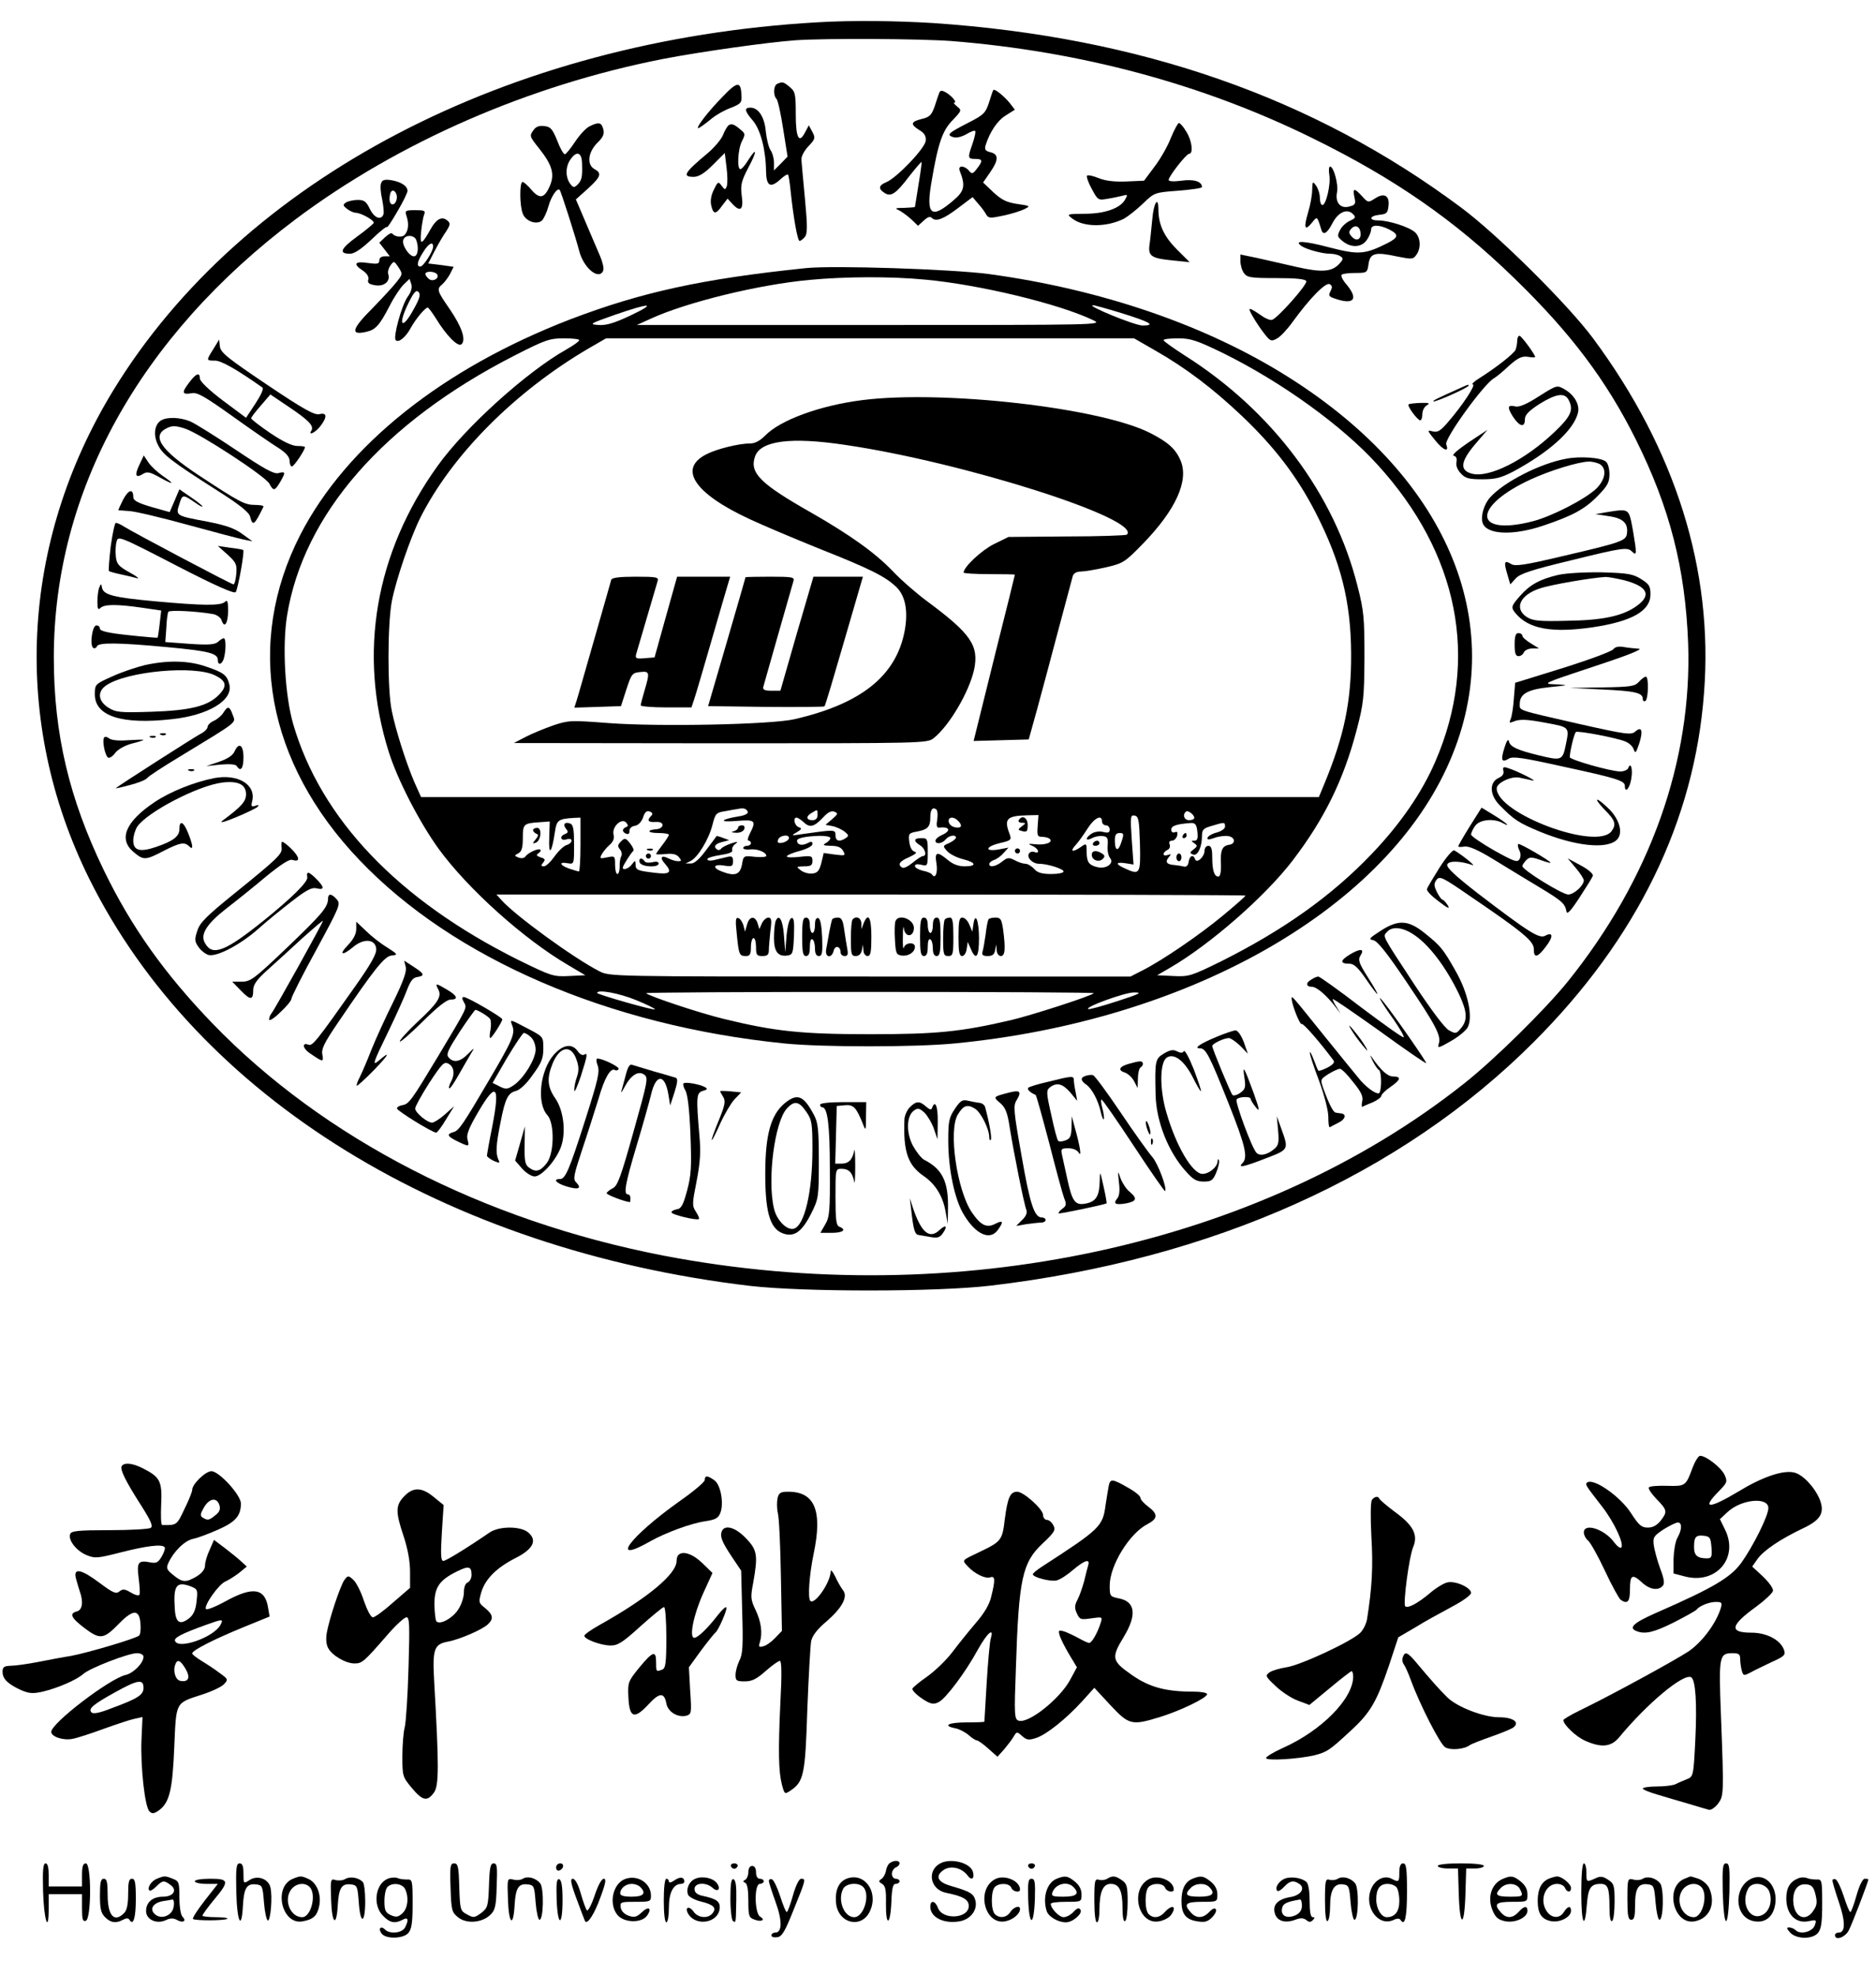 <?xml version="1.0" standalone="no"?>
<!DOCTYPE svg PUBLIC "-//W3C//DTD SVG 20010904//EN"
 "http://www.w3.org/TR/2001/REC-SVG-20010904/DTD/svg10.dtd">
<svg version="1.0" xmlns="http://www.w3.org/2000/svg"
 width="732pt" height="771pt" viewBox="0 0 732 771"
 preserveAspectRatio="xMidYMid meet">

<g transform="translate(0,771) scale(0.1,-0.1)"
fill="#000000" stroke="none">
<path d="M3190 7623 c-1208 -69 -2244 -611 -2748 -1436 -363 -595 -397 -1293
-94 -1905 423 -853 1389 -1448 2579 -1589 210 -24 727 -24 938 1 866 102 1602
432 2120 951 402 402 627 862 664 1362 37 478 -111 949 -433 1383 -97 131
-374 406 -516 511 -574 428 -1250 664 -2058 719 -143 9 -321 11 -452 3z m521
-73 c505 -40 983 -168 1414 -381 317 -156 552 -319 783 -544 220 -213 360
-399 475 -630 132 -265 193 -502 204 -795 16 -460 -148 -920 -470 -1320 -89
-110 -287 -305 -405 -398 -800 -634 -1986 -889 -3122 -671 -704 136 -1326 456
-1760 905 -188 195 -318 378 -425 599 -135 279 -195 532 -195 830 0 647 334
1252 944 1710 402 301 909 522 1433 625 145 28 407 65 518 73 120 8 482 6 606
-3z"/>
<path d="M2819 7332 c-56 -57 -106 -122 -94 -122 3 0 23 14 44 31 20 18 57 39
82 48 40 16 44 20 42 50 -2 55 -16 54 -74 -7z"/>
<path d="M3033 7383 c-15 -6 -17 -45 -3 -59 5 -5 17 -58 26 -118 l17 -107 -26
-27 -27 -27 0 31 c0 16 -6 38 -14 49 -7 11 -15 44 -18 73 -5 56 -29 92 -60 92
-25 0 -23 -13 10 -51 30 -36 50 -114 51 -196 1 -60 17 -69 58 -31 13 12 25 19
28 17 2 -3 7 -32 10 -65 11 -104 27 -194 35 -194 4 0 13 7 20 15 11 13 11 41
1 148 -7 73 -13 142 -14 154 -1 12 11 35 27 52 27 28 28 33 16 56 l-14 26 -14
-26 c-24 -48 -37 -24 -37 69 0 80 -2 89 -24 107 -24 20 -28 21 -48 12z"/>
<path d="M3665 7348 c-3 -7 -11 -31 -18 -53 -12 -34 -20 -42 -50 -49 -44 -11
-46 -21 -9 -44 20 -12 26 -24 24 -42 -4 -30 -113 -144 -154 -161 -30 -12 -32
-26 -6 -42 24 -16 44 -3 94 63 26 33 48 59 50 58 1 -2 -4 -41 -12 -88 -7 -47
-14 -86 -14 -87 0 -2 -19 -3 -42 -4 -33 0 -38 -2 -23 -8 11 -5 33 -21 49 -35
l28 -27 22 20 c16 15 25 18 33 10 15 -15 45 -4 105 42 l53 40 22 -26 c12 -13
26 -32 31 -42 9 -15 16 -15 68 -4 33 7 70 19 83 26 22 11 21 12 -28 19 -42 6
-61 15 -94 45 l-41 39 27 39 c34 49 34 71 2 79 -21 5 -24 11 -19 28 16 51 46
96 79 116 l35 22 -20 26 c-22 27 -59 57 -64 51 -2 -2 -9 -24 -17 -49 -13 -40
-20 -48 -79 -78 -80 -41 -88 -48 -61 -57 13 -4 33 1 51 11 16 10 32 16 35 13
3 -3 -2 -25 -10 -49 -20 -56 -19 -60 10 -60 30 0 31 -7 7 -38 -16 -21 -20 -22
-31 -8 -19 22 -45 21 -36 -1 23 -58 18 -79 -25 -115 -87 -75 -108 -57 -85 74
25 148 42 199 83 240 35 37 35 38 16 53 -10 8 -15 15 -10 15 12 0 -13 29 -36
41 -13 7 -20 6 -23 -3z"/>
<path d="M2300 7217 c-14 -7 -39 -34 -56 -60 -18 -27 -36 -49 -40 -49 -5 0
-19 24 -30 54 -18 44 -26 54 -50 56 -18 3 -33 -2 -41 -14 -18 -24 -18 -25 22
-75 49 -62 60 -98 41 -143 -21 -50 -40 -54 -72 -17 -14 17 -30 31 -35 31 -12
0 -12 -92 1 -124 11 -29 53 -44 74 -27 7 6 19 31 26 56 11 40 35 74 44 64 5
-6 63 -187 76 -238 17 -67 78 -117 94 -76 3 8 -3 34 -13 57 -10 24 -36 83 -56
131 l-38 89 47 42 c51 47 55 60 26 76 -31 17 -26 65 10 102 23 22 29 35 24 54
-7 27 -18 29 -54 11z m-29 -144 c2 -54 -1 -66 -17 -83 -14 -13 -17 -13 -30 4
-18 26 -18 66 2 94 24 35 44 28 45 -15z"/>
<path d="M2844 7222 c-6 -4 -16 -21 -23 -39 -7 -17 -34 -49 -59 -70 -92 -77
-102 -93 -55 -93 19 0 42 14 74 46 l47 47 7 -57 c4 -30 4 -63 1 -72 -6 -16 -8
-15 -20 1 -13 18 -15 17 -30 -14 -11 -21 -15 -43 -11 -62 8 -36 18 -37 43 -1
l21 27 21 -23 c30 -31 42 -19 34 36 -5 40 -1 56 25 106 35 65 36 87 1 32 -12
-20 -26 -36 -31 -36 -14 0 -10 78 6 109 13 26 13 30 -3 43 -26 23 -37 27 -48
20z"/>
<path d="M4569 7173 c-12 -32 -41 -83 -64 -113 l-41 -55 -68 -3 c-46 -2 -82 2
-109 13 -22 9 -42 13 -45 10 -4 -3 4 -27 18 -52 23 -43 25 -45 59 -39 20 3 47
9 60 12 21 6 22 5 12 -13 -18 -35 -79 -57 -158 -57 -71 -1 -72 -1 -50 -18 44
-35 134 -35 201 -2 17 9 51 36 76 60 45 43 45 43 138 50 50 4 92 10 92 14 0
22 -32 32 -80 25 -30 -4 -50 -3 -50 3 0 14 69 102 80 102 17 0 11 52 -11 86
-11 19 -24 34 -29 34 -4 0 -18 -26 -31 -57z"/>
<path d="M5187 7027 c6 -37 -13 -117 -27 -117 -6 0 -10 13 -10 28 0 16 -7 37
-15 48 -13 18 -14 17 -15 -17 0 -19 -7 -59 -16 -88 -18 -61 -13 -74 15 -40 21
26 20 27 37 -28 7 -23 23 -13 43 26 22 43 57 59 80 36 12 -12 11 -16 -11 -26
-14 -6 -32 -22 -39 -36 -12 -23 -11 -27 10 -44 33 -27 75 -25 95 6 9 13 16 31
16 40 0 19 32 19 70 0 39 -20 38 -31 -7 -54 -88 -44 -111 -46 -227 -16 -98 26
-142 28 -106 4 21 -13 80 -29 110 -29 14 0 32 -4 40 -10 12 -7 12 -12 -4 -29
-29 -32 -69 -35 -169 -12 -51 12 -120 27 -154 35 l-63 13 0 -26 c0 -15 6 -36
14 -47 13 -17 27 -19 127 -19 78 0 113 -4 116 -12 5 -13 -113 -146 -134 -151
-7 -2 -25 5 -40 16 -53 36 -57 36 -34 -4 12 -21 33 -52 46 -68 21 -27 26 -29
47 -17 13 6 40 35 61 64 68 94 131 158 146 148 10 -6 10 -13 2 -28 -9 -18 -6
-21 30 -32 64 -19 78 5 33 59 -15 17 -23 34 -19 38 3 4 28 7 53 7 46 0 47 1
52 35 6 43 26 48 113 29 55 -11 61 -11 73 6 20 27 17 69 -5 89 -22 20 -102 46
-143 46 -39 0 -35 18 5 22 28 3 32 7 35 36 4 40 -18 51 -54 27 -25 -16 -26
-16 -49 9 -31 34 -38 33 -30 -4 6 -26 3 -30 -21 -36 -34 -9 -55 16 -47 56 6
30 -13 100 -27 100 -5 0 -6 -15 -3 -33z m121 -221 c6 -28 -13 -40 -32 -21 -13
14 -14 20 -5 31 15 18 33 13 37 -10z"/>
<path d="M1487 6995 c-4 -9 -2 -37 4 -62 5 -26 8 -52 5 -60 -10 -24 -36 -13
-53 22 -14 29 -22 35 -47 35 -17 0 -38 -5 -46 -10 -13 -9 -12 -12 4 -25 11 -8
26 -15 33 -15 21 0 75 -30 71 -40 -2 -4 -31 -29 -66 -54 -64 -47 -71 -66 -26
-66 17 0 45 19 85 57 32 31 59 52 59 47 0 -5 18 22 40 60 22 37 40 74 40 81 0
19 -24 35 -63 42 -26 4 -36 1 -40 -12z m61 -61 c-5 -28 -28 -29 -28 -1 0 13 3
27 7 30 10 11 25 -9 21 -29z"/>
<path d="M4496 6853 c-4 -38 -8 -82 -11 -100 -5 -42 8 -51 89 -59 l68 -7 -50
50 c-50 50 -72 97 -72 156 0 55 -19 25 -24 -40z"/>
<path d="M1586 6868 c10 -30 8 -57 -6 -73 -10 -13 -38 -10 -50 4 -3 4 -15 -3
-28 -15 l-22 -21 21 -27 20 -26 -20 0 c-13 0 -21 -6 -21 -16 0 -14 -7 -15 -45
-10 -51 8 -59 -4 -19 -30 16 -11 24 -24 21 -35 -4 -13 3 -18 27 -22 35 -6 60
16 51 43 -3 9 1 24 9 35 13 18 14 17 31 -8 16 -25 16 -27 -5 -54 -11 -15 -55
-63 -97 -106 -81 -81 -87 -106 -25 -92 37 8 52 24 92 101 17 34 42 71 55 84
l23 22 7 -21 c4 -14 -1 -31 -15 -50 -23 -33 -57 -157 -46 -168 11 -12 39 11
59 48 20 36 56 79 66 79 3 0 17 -19 31 -41 42 -69 88 -115 101 -102 18 18 1
68 -47 138 -49 71 -51 77 -28 96 8 7 22 25 30 40 l14 28 -49 7 -50 6 24 47
c13 25 33 60 45 77 18 28 18 33 5 44 -20 17 -42 6 -63 -31 -37 -66 -44 -68
-39 -14 3 28 8 58 12 68 6 15 1 17 -35 17 -38 0 -41 -2 -34 -22z m38 -94 c11
-29 7 -64 -9 -64 -19 0 -49 46 -41 65 7 20 42 19 50 -1z m66 -26 c0 -19 -38
-78 -50 -78 -16 0 -12 20 11 56 21 34 39 44 39 22z m16 -109 c9 -16 -18 -30
-33 -17 -7 6 -13 14 -13 19 0 13 38 11 46 -2z m-91 -134 c-48 -89 -65 -64 -19
27 19 38 28 48 37 39 9 -9 5 -25 -18 -66z"/>
<path d="M3145 6664 c-406 -42 -642 -94 -920 -200 -498 -192 -873 -491 -1053
-840 -217 -424 -133 -889 231 -1270 366 -384 972 -646 1657 -715 148 -15 511
-15 665 0 902 87 1660 512 1920 1075 251 542 16 1124 -615 1523 -320 203 -731
344 -1173 404 -146 19 -603 34 -712 23z m465 -45 c209 -19 522 -94 655 -158
40 -19 34 -19 -870 -19 l-910 0 55 25 c140 64 421 133 620 151 136 13 317 14
450 1z m-1150 -140 c-64 -30 -94 -39 -125 -37 -38 3 -34 5 65 40 139 48 165
47 60 -3z m1914 10 c113 -35 138 -49 84 -49 -30 0 -220 78 -194 79 5 1 54 -13
110 -30z m-2114 -106 c0 -5 -23 -21 -51 -37 -153 -86 -393 -302 -501 -453
-244 -339 -312 -733 -191 -1117 34 -108 119 -273 194 -377 115 -158 334 -354
507 -455 l66 -39 -64 -3 c-62 -3 -69 0 -198 63 -469 234 -770 550 -878 920
-32 111 -43 304 -24 423 64 395 376 753 886 1014 121 62 139 68 194 68 33 0
60 -3 60 -7z m2245 -39 c123 -70 228 -150 342 -258 127 -121 214 -235 286
-375 99 -193 138 -348 139 -551 1 -187 -27 -320 -104 -507 l-22 -53 -1751 0
-1752 0 -26 58 c-31 72 -72 199 -88 277 -18 82 -17 343 0 430 17 86 73 249
111 325 124 246 370 493 659 662 l66 38 1030 0 1030 0 80 -46z m270 -13 c226
-112 461 -281 599 -433 318 -348 399 -760 227 -1158 -53 -123 -137 -245 -250
-363 -157 -164 -344 -296 -585 -417 -118 -58 -127 -61 -187 -58 l-64 3 50 29
c157 91 372 279 479 419 123 161 198 313 249 507 28 106 30 129 31 285 0 153
-2 181 -27 278 -90 360 -334 685 -674 900 -45 29 -82 55 -83 60 0 4 26 7 57 7
49 0 73 -8 178 -59z m-1857 -1789 c2 -6 -13 -14 -35 -17 -73 -12 -80 -24 -10
-18 74 6 79 2 53 -49 -8 -16 -11 -28 -5 -28 5 0 9 -4 9 -10 0 -5 -7 -10 -15
-10 -8 0 -15 -4 -15 -9 0 -4 12 -7 27 -5 28 3 63 -11 63 -25 0 -5 -20 -6 -44
-4 -45 5 -45 5 -51 -31 -8 -39 -28 -46 -79 -26 -38 14 -32 30 9 23 31 -5 35
-3 35 17 0 19 -4 21 -25 16 -14 -3 -36 -9 -50 -12 -14 -3 -25 -2 -25 4 0 5 23
12 51 16 33 5 49 11 46 19 -2 7 3 18 12 24 13 10 10 11 -17 2 -17 -6 -35 -15
-38 -20 -3 -5 -10 -7 -15 -4 -17 11 -9 23 19 30 l27 7 -24 9 c-13 5 -25 8 -25
7 -1 -2 -20 -27 -41 -55 -26 -35 -46 -53 -60 -52 l-20 0 20 10 c28 14 71 85
85 141 11 44 15 48 49 53 20 4 43 8 51 9 22 5 33 1 38 -12z m739 -29 c-4 -23
-2 -33 6 -32 43 5 50 -12 12 -29 -14 -6 -25 -16 -25 -22 0 -15 26 -12 40 5 13
16 40 20 40 7 0 -5 -12 -14 -26 -21 -26 -11 -26 -12 -8 -32 10 -11 37 -25 61
-31 52 -13 56 -28 7 -28 -24 0 -46 8 -66 25 -42 35 -52 32 -44 -14 6 -37 -5
-63 -18 -42 -3 4 -19 11 -36 14 -16 4 -30 12 -30 18 0 7 9 9 25 5 24 -6 25 -5
25 49 0 52 -1 55 -25 55 -30 0 -32 -11 -5 -28 20 -12 28 -42 11 -42 -5 0 -23
-12 -40 -26 -17 -14 -35 -23 -41 -19 -19 12 -10 25 28 41 25 12 32 18 21 21
-11 3 -18 17 -21 38 -4 33 -2 35 32 41 40 8 50 18 50 55 0 29 8 41 22 32 6 -3
8 -21 5 -40z m-1116 14 c-18 -18 -12 -26 17 -24 17 1 27 -3 27 -12 0 -8 -10
-15 -22 -16 -42 -3 -37 -15 5 -15 23 0 42 -3 42 -7 0 -3 -11 -21 -25 -39 -14
-18 -25 -34 -25 -36 0 -2 17 -2 38 0 26 3 42 -1 51 -12 11 -14 11 -16 -3 -16
-10 0 -26 5 -38 11 -27 14 -35 4 -15 -19 32 -36 22 -45 -40 -37 -68 8 -73 11
-73 33 -1 16 -2 16 -14 0 -12 -17 -36 -25 -36 -13 0 7 33 59 41 65 4 3 -2 16
-12 29 -18 22 -21 23 -36 8 -13 -13 -14 -19 -4 -31 7 -8 9 -20 5 -27 -4 -7 -7
-25 -6 -40 0 -16 -4 -29 -9 -29 -5 0 -9 16 -9 36 0 35 -1 35 -31 29 -28 -6
-30 -5 -21 12 6 10 19 27 31 37 14 12 19 26 15 40 -7 30 31 66 49 47 9 -11 9
-14 0 -18 -17 -6 -16 -20 1 -26 8 -3 13 1 12 11 0 10 8 18 21 20 13 2 25 14
32 32 7 22 14 28 26 24 12 -5 13 -10 6 -17z m649 3 c0 -13 -7 -20 -20 -20 -25
0 -26 16 -2 29 23 14 22 14 22 -9z m57 -16 l-26 -22 27 -5 c15 -3 36 -13 47
-21 17 -14 18 -17 5 -26 -24 -16 -40 -12 -40 11 0 23 -1 23 -135 4 -38 -6 -39
-5 -16 8 20 12 21 15 7 20 -16 6 -23 37 -8 37 5 0 17 -8 28 -18 24 -23 41 -18
76 19 18 20 32 27 44 22 15 -6 14 -9 -9 -29z m1413 5 c0 -5 -9 -9 -20 -9 -19
0 -27 20 -13 33 7 8 33 -11 33 -24z m-611 -31 c-3 -38 -1 -43 18 -43 12 0 25
-4 29 -8 14 -13 -16 -25 -55 -21 -30 3 -32 2 -13 -6 24 -10 32 -33 8 -24 -8 3
-17 0 -21 -6 -10 -16 14 -40 39 -40 33 0 96 -20 96 -30 0 -6 -22 -10 -48 -10
-36 0 -54 5 -67 20 -10 11 -25 20 -34 20 -9 0 -28 6 -42 14 -22 11 -28 11 -48
-5 -25 -20 -51 -25 -51 -10 0 5 8 12 19 16 10 3 27 15 37 27 l19 21 -37 -7
c-56 -10 -55 10 1 24 47 11 49 13 40 37 -22 58 -11 70 69 72 l44 1 -3 -42z
m399 -71 c3 -118 0 -123 -61 -94 -36 16 -34 25 5 19 l31 -5 -7 97 c-6 90 -5
97 11 94 16 -3 18 -17 21 -111z m-2183 -2 c0 -58 -3 -105 -6 -105 -3 0 -20 5
-38 11 -37 13 -42 28 -6 21 25 -4 25 -4 25 72 0 60 -3 78 -15 83 -22 8 -30 -4
-16 -21 9 -11 8 -15 -4 -20 -23 -8 -18 -28 5 -21 12 4 20 2 20 -5 0 -7 -9 -14
-19 -17 -11 -3 -32 -23 -47 -44 -15 -21 -33 -39 -42 -39 -11 0 -12 3 -3 14 10
12 8 16 -10 21 -16 6 -18 9 -8 16 7 4 11 11 7 14 -7 7 -50 -13 -59 -28 -4 -5
-15 -7 -25 -3 -18 7 -18 8 -1 17 13 7 17 23 17 60 0 54 3 57 65 61 l40 3 -2
-65 c-3 -72 10 -59 22 23 7 48 13 52 75 56 l25 1 0 -105z m1473 93 c19 -19 14
-30 -10 -26 -13 2 -24 11 -26 21 -4 20 18 23 36 5z m562 -3 c0 -8 7 -15 15
-15 8 0 15 -7 15 -16 0 -12 -6 -15 -25 -10 -14 4 -34 1 -45 -6 -26 -17 -26
-32 1 -18 11 6 30 10 42 8 18 -2 21 -8 19 -36 -2 -18 2 -40 9 -49 18 -21 -14
-45 -50 -36 -33 8 -41 20 -41 61 0 32 -1 33 -22 18 -33 -23 -45 -19 -21 7 11
12 32 41 47 65 26 41 56 56 56 27z m372 -40 c3 -27 0 -35 -12 -35 -13 0 -13
-1 0 -10 13 -9 13 -12 -3 -24 -15 -12 -16 -14 -2 -20 18 -7 35 29 35 73 0 24
6 30 39 39 49 15 51 15 51 -3 0 -8 -14 -18 -32 -23 -17 -4 -33 -13 -36 -20 -3
-9 4 -9 27 -1 16 6 40 9 53 7 28 -4 31 -30 4 -34 -27 -4 -35 -21 -32 -76 1
-31 -3 -48 -10 -48 -16 0 -24 24 -24 76 0 32 -4 44 -15 44 -8 0 -15 -8 -15
-19 0 -24 -31 -52 -37 -33 -7 20 -21 14 -25 -10 -2 -15 -9 -21 -18 -19 -8 2
-25 5 -37 6 -31 2 -38 12 -23 30 11 13 10 14 -4 9 -9 -3 -16 -2 -16 4 0 5 7
12 15 16 8 3 12 12 9 21 -4 9 -1 15 9 15 8 0 17 9 20 19 3 14 1 18 -9 14 -8
-3 -14 1 -14 10 0 15 21 22 76 26 18 1 23 -6 26 -34z m-296 -39 c-12 -40 -26
-38 -26 5 0 22 5 29 19 29 16 0 17 -4 7 -34z m-1298 12 c-3 -7 -14 -14 -26
-16 -16 -3 -20 1 -16 12 7 19 48 22 42 4z m162 2 c0 -5 -8 -14 -17 -19 -15 -8
-11 -10 19 -11 27 0 40 -6 48 -20 10 -19 8 -19 -33 -14 l-43 6 -9 -38 c-8 -31
-15 -40 -35 -42 -14 -2 -34 4 -45 12 -19 15 -19 15 13 16 26 0 32 4 32 21 0
20 -4 21 -50 16 -27 -3 -50 -3 -50 2 0 4 23 14 50 21 29 8 50 19 50 27 0 11
-5 11 -20 3 -21 -11 -40 -6 -40 10 0 10 30 17 88 19 23 0 42 -3 42 -9z m1620
-224 c0 -3 -39 -37 -87 -77 -94 -78 -238 -176 -315 -215 l-47 -24 -1016 0
c-1014 0 -1016 0 -1057 21 -98 50 -327 216 -382 278 l-19 21 1461 0 c804 0
1462 -2 1462 -4z m-2378 -408 c42 -17 76 -34 73 -36 -4 -5 -225 58 -225 64 0
15 87 -1 152 -28z m1786 27 c-10 -11 -246 -87 -323 -105 -198 -46 -291 -55
-550 -55 -267 0 -372 11 -572 60 -88 21 -290 88 -302 100 -2 3 391 5 874 5
483 0 876 -2 873 -5z m92 -31 c-58 -19 -109 -33 -113 -31 -20 6 141 65 178 65
34 0 24 -5 -65 -34z"/>
<path d="M3365 6149 c-166 -21 -322 -78 -381 -140 -18 -18 -38 -29 -55 -29
-45 0 -131 -21 -172 -42 -112 -56 -49 -152 165 -252 51 -24 174 -76 273 -116
202 -80 261 -110 303 -151 35 -34 46 -94 32 -170 -33 -176 -170 -285 -430
-345 -91 -21 -529 -30 -727 -15 -144 11 -154 11 -214 -9 -34 -12 -83 -32 -108
-45 l-46 -24 806 -1 c793 0 807 0 832 20 61 48 139 181 158 268 19 93 -12 139
-182 265 -42 31 -103 84 -135 118 -69 72 -167 142 -319 229 -199 113 -241 155
-219 219 22 62 140 77 353 45 463 -68 1158 -290 1098 -350 -3 -3 -108 -7 -234
-7 l-228 -2 -57 -28 c-48 -24 -118 -89 -118 -111 0 -3 45 -6 100 -6 55 0 100
-1 100 -2 0 -2 -33 -136 -74 -298 -40 -162 -76 -308 -80 -323 l-7 -28 108 3
107 3 32 115 c17 63 55 203 83 310 29 107 54 203 57 213 3 10 15 17 30 17 14
0 57 7 97 16 69 16 75 19 147 93 128 132 179 245 147 323 -19 46 -49 73 -120
109 -193 98 -804 168 -1122 128z"/>
<path d="M2385 5448 c-2 -7 -31 -110 -65 -228 -34 -118 -65 -228 -70 -243 l-9
-28 91 3 91 3 21 65 c20 61 23 65 54 68 37 4 38 -1 17 -72 -8 -27 -15 -53 -15
-58 0 -4 45 -8 99 -8 l99 0 11 33 c6 17 36 120 67 227 31 107 60 207 65 223
l8 27 -103 0 -104 0 -44 -157 -44 -158 -38 -3 c-33 -3 -38 -1 -34 15 8 27 78
265 84 286 5 15 -4 17 -86 17 -64 0 -92 -4 -95 -12z"/>
<path d="M2909 5458 c0 -2 -33 -115 -73 -253 l-73 -250 225 -3 c124 -1 227 0
229 2 3 2 37 117 77 255 l73 251 -97 0 -96 0 -65 -222 -64 -223 -35 0 c-25 0
-34 4 -32 14 3 12 103 362 118 414 5 15 -4 17 -90 17 -53 0 -96 -1 -97 -2z"/>
<path d="M2880 4481 c0 -5 -8 -12 -17 -14 -12 -3 -9 -5 8 -6 16 -1 29 5 33 14
3 9 0 15 -9 15 -8 0 -15 -4 -15 -9z"/>
<path d="M2528 4393 c7 -3 16 -2 19 1 4 3 -2 6 -13 5 -11 0 -14 -3 -6 -6z"/>
<path d="M2520 4370 c0 -5 5 -10 10 -10 6 0 10 5 10 10 0 6 -4 10 -10 10 -5 0
-10 -4 -10 -10z"/>
<path d="M2496 4345 c7 -18 74 -21 74 -4 0 7 -10 9 -24 5 -14 -3 -28 -2 -31 4
-10 16 -25 12 -19 -5z"/>
<path d="M3975 4510 c-3 -5 2 -10 12 -10 17 -1 17 -1 0 -14 -17 -13 -16 -14 3
-19 17 -4 20 0 20 24 0 29 -22 41 -35 19z"/>
<path d="M3960 4390 c0 -5 5 -10 10 -10 6 0 10 5 10 10 0 6 -4 10 -10 10 -5 0
-10 -4 -10 -10z"/>
<path d="M2080 4471 c0 -5 6 -11 13 -14 9 -3 8 -8 -3 -22 -13 -16 -13 -18 0
-13 21 7 26 58 6 58 -9 0 -16 -4 -16 -9z"/>
<path d="M4265 4420 c-3 -5 1 -10 9 -10 9 0 16 5 16 10 0 6 -4 10 -9 10 -6 0
-13 -4 -16 -10z"/>
<path d="M4260 4375 c0 -21 28 -31 43 -16 9 9 8 14 -3 21 -22 14 -40 12 -40
-5z"/>
<path d="M4615 4450 c-3 -5 -1 -10 4 -10 6 0 11 5 11 10 0 6 -2 10 -4 10 -3 0
-8 -4 -11 -10z"/>
<path d="M4590 4365 c0 -8 5 -15 10 -15 6 0 10 7 10 15 0 8 -4 15 -10 15 -5 0
-10 -7 -10 -15z"/>
<path d="M2875 4064 c8 -80 10 -84 36 -84 15 0 19 7 19 35 0 19 5 35 10 35 6
0 10 -16 10 -35 0 -31 3 -35 25 -35 19 0 25 5 25 23 0 12 3 46 6 75 6 42 4 52
-8 52 -8 0 -19 -10 -25 -22 l-10 -23 -7 23 c-10 30 -32 28 -41 -5 l-8 -28 -6
24 c-4 14 -13 27 -20 29 -11 4 -12 -9 -6 -64z"/>
<path d="M3026 4115 c-3 -9 -6 -38 -6 -65 0 -53 16 -73 52 -68 21 3 23 8 26
76 2 57 0 73 -10 70 -8 -3 -15 -29 -19 -69 l-5 -64 -5 64 c-4 62 -20 89 -33
56z"/>
<path d="M3130 4055 c0 -60 3 -75 15 -75 11 0 15 11 15 36 0 21 4 33 10 29 6
-3 10 -19 10 -36 0 -19 5 -29 15 -29 13 0 15 12 13 72 -2 46 -7 73 -15 76 -9
2 -13 -7 -13 -27 0 -17 -4 -31 -10 -31 -5 0 -10 14 -10 30 0 20 -5 30 -15 30
-12 0 -15 -15 -15 -75z"/>
<path d="M3247 4123 c-2 -5 -7 -26 -11 -48 -4 -22 -9 -52 -12 -67 -7 -34 21
-40 29 -7 6 23 27 17 27 -7 0 -8 7 -14 16 -14 12 0 14 7 10 28 -3 15 -8 48
-12 75 -5 36 -10 47 -25 47 -10 0 -20 -3 -22 -7z"/>
<path d="M3327 4123 c-4 -3 -7 -37 -7 -75 0 -61 2 -68 19 -68 12 0 21 8 24 23
l4 22 2 -22 c0 -13 8 -23 16 -23 12 0 15 15 15 75 0 76 -12 97 -30 53 l-9 -23
0 23 c-1 21 -20 30 -34 15z"/>
<path d="M3494 4116 c-3 -7 -4 -40 -2 -72 3 -53 5 -59 26 -62 26 -4 52 13 52
34 0 20 -38 17 -43 -3 -3 -10 -5 9 -4 42 0 33 2 47 4 32 5 -35 37 -34 39 1 2
35 -60 59 -72 28z"/>
<path d="M3590 4055 c0 -60 3 -75 15 -75 11 0 15 11 15 36 0 21 4 33 10 29 6
-3 10 -19 10 -36 0 -19 5 -29 15 -29 12 0 15 15 15 75 0 60 -3 75 -15 75 -10
0 -15 -10 -15 -30 0 -16 -4 -30 -10 -30 -5 0 -10 14 -10 30 0 20 -5 30 -15 30
-12 0 -15 -15 -15 -75z"/>
<path d="M3687 4123 c-4 -3 -7 -37 -7 -75 0 -61 2 -68 20 -68 18 0 20 7 20 75
0 56 -3 75 -13 75 -8 0 -17 -3 -20 -7z"/>
<path d="M3740 4055 c0 -58 3 -75 14 -75 8 0 16 12 18 28 l4 27 12 -27 c20
-48 32 -32 32 41 0 70 -15 106 -22 54 l-4 -28 -12 28 c-6 15 -18 27 -27 27
-12 0 -15 -14 -15 -75z"/>
<path d="M3857 4123 c-3 -5 -8 -30 -11 -58 -4 -27 -9 -58 -12 -67 -4 -14 1
-18 20 -18 18 0 26 6 29 23 l4 22 2 -22 c0 -13 8 -23 16 -23 17 0 19 28 9 104
-6 40 -10 46 -30 46 -12 0 -25 -3 -27 -7z"/>
<path d="M5920 6381 c0 -11 -3 -26 -6 -35 -6 -15 -74 -69 -144 -113 -19 -12
-30 -23 -23 -23 13 0 -39 -80 -98 -148 -28 -33 -40 -40 -59 -35 -22 6 -22 4
10 -35 31 -39 56 -49 43 -16 -8 22 146 235 186 258 9 5 36 27 59 49 35 31 50
38 73 35 16 -3 29 -3 29 -1 0 10 -54 83 -61 83 -5 0 -9 -9 -9 -19z"/>
<path d="M833 6349 c-29 -46 -29 -46 6 -46 24 0 83 -33 185 -105 6 -4 -6 -30
-27 -62 l-37 -56 -90 67 c-53 40 -90 75 -90 86 0 26 -15 21 -43 -17 -29 -38
-27 -47 12 -40 21 4 52 -14 161 -92 74 -53 154 -108 177 -122 29 -19 42 -34
43 -49 0 -13 4 -23 9 -23 8 0 51 64 51 76 0 2 -14 4 -30 4 -20 0 -56 17 -105
50 -41 28 -75 54 -75 58 0 4 17 26 38 50 l37 43 74 -50 c76 -51 97 -73 86 -91
-14 -22 15 -8 34 16 29 37 27 56 -3 48 -19 -4 -60 18 -204 115 -153 103 -181
125 -184 149 l-3 27 -22 -36z"/>
<path d="M5700 6197 c-94 -42 -110 -50 -107 -53 5 -5 137 54 137 61 0 6 1 6
-30 -8z"/>
<path d="M6005 6164 c-46 -30 -77 -43 -91 -40 -32 8 -34 -2 -11 -39 26 -40 47
-45 47 -11 0 17 14 32 57 60 65 40 97 45 113 17 21 -40 11 -64 -54 -126 -115
-110 -256 -181 -323 -163 -49 13 -44 48 14 116 l47 55 -74 -49 c-41 -28 -67
-50 -58 -52 10 -2 14 -11 11 -25 -3 -13 4 -31 17 -44 17 -19 31 -23 84 -23 52
0 74 6 122 31 139 75 234 160 251 228 8 32 -14 70 -52 92 -30 17 -30 17 -100
-27z"/>
<path d="M5496 6132 c-6 -6 35 -62 46 -62 4 0 8 11 8 25 0 13 8 29 18 34 13 8
8 10 -25 9 -24 -1 -45 -3 -47 -6z"/>
<path d="M629 6070 c-26 -15 -32 -57 -13 -95 18 -38 50 -63 232 -179 87 -55
124 -85 128 -102 10 -39 17 -33 52 39 2 4 -12 7 -32 7 -41 0 -60 10 -218 114
-153 101 -190 157 -124 187 19 9 35 8 70 -4 59 -20 311 -185 327 -214 16 -30
21 -29 42 6 22 38 22 43 -7 35 -18 -4 -54 16 -166 91 -79 53 -159 103 -178
111 -39 16 -89 18 -113 4z"/>
<path d="M544 5897 c-20 -42 -15 -54 14 -36 16 10 27 8 66 -14 55 -31 60 -27
10 7 -20 14 -45 37 -55 52 l-18 27 -17 -36z"/>
<path d="M6110 5920 c-100 -18 -243 -91 -296 -151 -24 -27 -37 -72 -29 -99 15
-46 117 -51 236 -11 116 39 164 65 215 118 36 37 44 51 44 83 0 21 -6 43 -14
49 -19 16 -101 22 -156 11z m131 -20 c30 -17 24 -61 -13 -97 -45 -42 -174
-108 -248 -127 -234 -60 -237 59 -4 165 72 33 182 67 222 68 13 1 32 -4 43 -9z"/>
<path d="M480 5760 c-11 -22 -19 -40 -18 -41 2 0 21 -1 43 -3 22 -1 123 -25
225 -53 102 -28 201 -54 220 -58 l35 -7 -40 29 c-30 22 -65 34 -137 48 -123
23 -123 23 -108 69 12 38 13 38 63 4 15 -11 27 -17 27 -14 0 3 -20 19 -45 36
l-45 31 -19 -45 -19 -44 -71 20 c-54 16 -71 25 -71 39 0 34 -19 29 -40 -11z"/>
<path d="M6265 5711 l-40 -7 53 -8 c56 -8 76 -28 70 -69 -4 -27 -24 -34 -252
-87 -147 -35 -183 -40 -199 -31 -27 17 -30 9 -16 -38 l12 -41 22 24 c17 18 62
33 212 69 206 51 223 53 241 35 19 -19 19 -8 4 80 -17 91 -12 88 -107 73z"/>
<path d="M432 5578 c-6 -51 -9 -94 -7 -96 2 -2 23 -8 47 -13 24 -5 52 -12 63
-15 11 -3 -2 8 -30 23 -43 24 -50 33 -53 62 -2 19 -1 45 3 58 5 23 10 22 232
-93 159 -82 228 -112 233 -104 9 15 35 159 29 164 -2 2 -25 6 -51 9 l-48 7 38
-34 c34 -31 37 -39 34 -75 -2 -23 -7 -41 -11 -41 -8 0 -392 203 -428 226 -12
8 -26 14 -31 14 -4 0 -13 -41 -20 -92z"/>
<path d="M6080 5467 c-72 -17 -110 -38 -149 -82 -35 -40 -36 -45 -18 -67 51
-62 142 -79 304 -55 152 23 223 64 223 128 0 32 -5 40 -37 60 -32 20 -52 23
-152 26 -69 1 -138 -3 -171 -10z m258 -21 c90 -24 107 -57 50 -99 -55 -40
-131 -57 -273 -59 -111 -3 -135 0 -158 15 -50 33 -26 86 51 111 43 15 203 42
257 45 11 0 44 -6 73 -13z"/>
<path d="M387 5417 c-4 -10 -7 -35 -7 -55 0 -28 3 -33 12 -24 15 15 65 15 162
1 l75 -11 -6 -52 c-3 -28 -7 -52 -8 -54 -1 -1 -52 3 -114 10 -78 8 -111 16
-111 25 0 7 -6 13 -14 13 -16 0 -27 -78 -12 -88 5 -3 12 0 14 6 5 16 85 15
276 -3 161 -15 196 -24 196 -50 0 -23 17 -18 24 8 8 30 8 77 -1 77 -3 0 -14
-6 -22 -14 -13 -11 -36 -13 -111 -8 l-95 7 4 55 c1 30 5 59 8 63 5 8 115 2
175 -9 15 -3 30 -14 33 -25 11 -33 25 -10 25 39 0 36 -3 43 -12 34 -16 -16
-88 -15 -273 2 -163 15 -201 25 -207 53 -3 17 -4 17 -11 0z"/>
<path d="M5910 5195 c0 -34 4 -45 15 -45 9 0 18 7 21 15 4 8 18 15 33 15 l26
0 -32 20 c-18 11 -33 24 -33 30 0 5 -7 10 -15 10 -11 0 -15 -12 -15 -45z"/>
<path d="M6295 5177 c-5 -8 -94 -41 -196 -73 l-187 -58 -5 -61 c-2 -33 -8 -69
-12 -79 -7 -17 -6 -18 11 -11 24 10 52 9 130 -6 87 -16 88 -16 74 -83 -13 -64
-16 -65 -110 -42 -81 20 -108 33 -112 53 -3 12 -9 4 -18 -25 -15 -48 -11 -59
17 -42 15 10 55 4 208 -30 213 -46 245 -56 245 -76 0 -31 19 -11 25 27 7 38
-2 69 -12 42 -3 -7 -17 -13 -31 -13 -40 1 -197 46 -197 56 1 26 18 94 24 98 9
6 160 -23 193 -37 15 -6 30 -20 33 -32 6 -16 9 -12 21 24 16 50 10 69 -15 47
-16 -14 -35 -12 -217 29 -250 57 -234 52 -234 79 0 39 31 56 116 65 77 8 78 8
24 11 -54 2 -52 3 150 70 131 43 194 68 174 69 -17 1 -44 4 -60 7 -19 3 -32 0
-39 -9z"/>
<path d="M565 5115 c-33 -8 -90 -27 -127 -44 -67 -30 -68 -31 -68 -70 0 -85
105 -119 300 -97 143 15 240 74 225 135 -9 37 -22 47 -90 70 -68 24 -149 26
-240 6z m276 -41 c42 -21 46 -41 14 -74 -43 -45 -112 -62 -265 -67 -123 -4
-138 -2 -167 16 -40 25 -44 62 -10 86 79 56 349 81 428 39z"/>
<path d="M6395 5050 c-16 -18 -32 -20 -144 -22 l-126 -2 125 -6 c131 -6 160
-13 160 -37 0 -8 5 -11 10 -8 12 7 14 95 2 95 -5 0 -17 -9 -27 -20z"/>
<path d="M872 4930 c-7 -12 -24 -26 -37 -32 -14 -6 -25 -17 -25 -24 0 -8 -13
-20 -29 -28 -26 -14 -320 -202 -329 -211 -2 -2 22 3 54 12 32 8 63 20 69 28 5
7 62 44 125 82 235 143 220 131 208 164 -12 34 -19 36 -36 9z"/>
<path d="M628 4843 c7 -3 16 -2 19 1 4 3 -2 6 -13 5 -11 0 -14 -3 -6 -6z"/>
<path d="M406 4832 c-8 -13 4 -71 16 -78 5 -3 18 5 28 19 11 14 38 29 65 36
25 6 45 13 45 14 0 2 -27 1 -60 -1 -37 -3 -65 0 -74 7 -9 7 -17 8 -20 3z"/>
<path d="M588 4833 c7 -3 16 -2 19 1 4 3 -2 6 -13 5 -11 0 -14 -3 -6 -6z"/>
<path d="M915 4778 c-6 -15 -28 -29 -60 -40 l-50 -17 56 6 c37 3 59 1 63 -6
15 -24 26 -9 26 34 0 49 -18 61 -35 23z"/>
<path d="M5866 4703 c3 -12 -3 -21 -18 -28 -38 -17 -36 -67 4 -107 56 -57 73
-68 157 -103 134 -55 255 -69 297 -34 28 23 17 75 -24 119 -22 22 -44 40 -49
40 -6 0 7 -17 28 -39 41 -41 47 -57 27 -84 -58 -77 -448 69 -448 167 0 22 58
49 89 42 14 -3 37 -8 51 -11 25 -6 -61 38 -98 49 -16 5 -19 3 -16 -11z"/>
<path d="M738 4703 c7 -3 16 -2 19 1 4 3 -2 6 -13 5 -11 0 -14 -3 -6 -6z"/>
<path d="M835 4674 c-80 -16 -171 -53 -231 -93 -114 -76 -143 -145 -83 -195
39 -33 46 -33 117 4 65 33 82 36 100 18 17 -17 16 2 -4 52 -18 45 -34 52 -34
15 0 -28 -24 -47 -93 -70 -62 -21 -87 -13 -87 26 0 16 7 40 15 53 38 57 239
162 334 173 61 7 91 -8 91 -46 0 -28 -18 -48 -92 -103 -13 -11 8 -5 52 13 41
17 80 36 85 41 7 8 4 9 -9 4 -15 -5 -17 -2 -12 18 16 65 -56 108 -149 90z"/>
<path d="M5735 4486 c-25 -40 -45 -75 -45 -78 0 -3 11 -3 24 -1 16 3 52 -12
117 -52 52 -32 131 -80 176 -107 88 -53 99 -63 105 -93 2 -15 15 -2 51 53 26
40 50 78 52 85 3 7 -18 25 -46 40 l-52 28 32 -38 c17 -20 31 -42 31 -48 -1
-21 -39 -55 -61 -55 -23 0 -179 96 -179 111 0 4 7 14 15 23 14 13 20 13 55 1
22 -8 40 -13 40 -11 0 7 -122 78 -126 73 -3 -3 -1 -14 4 -24 6 -11 7 -25 1
-35 -8 -14 -20 -10 -99 34 -49 28 -90 56 -90 62 0 6 7 22 16 34 17 24 70 30
105 12 39 -21 18 -1 -31 29 l-49 30 -46 -73z"/>
<path d="M1099 4424 c-1 -5 -1 -16 0 -24 2 -22 -20 -43 -177 -170 -114 -92
-142 -119 -152 -151 -11 -33 -11 -42 4 -63 9 -14 27 -28 40 -32 33 -8 127 42
196 104 30 27 88 74 128 105 58 45 79 56 98 51 32 -8 30 6 -6 41 -27 26 -35
26 -31 2 3 -17 -58 -78 -168 -167 -153 -123 -203 -143 -232 -88 -18 33 8 74
85 134 39 30 109 86 155 125 58 47 90 68 102 64 32 -10 29 11 -6 45 -19 19
-36 30 -36 24z"/>
<path d="M5617 4325 c-25 -40 -48 -78 -49 -84 -2 -7 19 -28 46 -48 36 -28 45
-31 35 -15 -8 12 -17 22 -21 22 -3 0 -13 13 -21 29 -12 25 -13 33 -2 48 12 16
22 12 129 -62 209 -142 251 -177 251 -208 -1 -37 15 -33 47 10 30 39 28 59 -3
42 -23 -12 -62 12 -262 165 -90 70 -124 102 -120 113 6 16 53 14 98 -2 17 -7
-36 37 -70 57 -6 4 -32 -26 -58 -67z"/>
<path d="M1280 4203 c-1 -33 -24 -60 -162 -192 -126 -120 -140 -131 -175 -131
l-37 0 34 -35 c37 -38 48 -38 48 2 0 21 13 40 55 78 30 27 92 83 136 124 45
40 81 71 81 68 0 -7 -191 -351 -201 -361 -5 -6 -9 -16 -9 -24 0 -7 20 5 43 28
24 22 44 46 44 53 0 7 43 93 97 191 92 170 96 179 80 197 -21 24 -34 24 -34 2z"/>
<path d="M1390 4085 c0 -19 -11 -40 -32 -62 -38 -39 -23 -44 21 -7 41 34 85
30 89 -7 2 -20 -19 -58 -84 -150 -148 -210 -165 -231 -180 -225 -26 10 -24
-13 3 -32 54 -37 56 -37 51 -7 -5 22 7 46 60 124 143 211 182 260 210 263 26
3 25 4 -18 32 -25 15 -62 44 -82 64 l-38 36 0 -29z"/>
<path d="M5385 4077 c-42 -27 -46 -32 -27 -35 16 -3 52 -47 128 -160 117 -173
138 -213 128 -244 -6 -19 -2 -18 47 10 30 17 59 41 66 54 21 41 1 135 -47 219
-49 87 -59 99 -123 150 -63 50 -102 52 -172 6z m126 -10 c62 -38 131 -129 183
-238 31 -67 33 -99 7 -130 -19 -23 -21 -23 -47 -9 -17 9 -70 80 -136 180 -129
197 -123 185 -106 204 19 22 58 19 99 -7z"/>
<path d="M5267 3986 c-39 -24 -39 -36 -1 -36 17 0 34 -16 64 -60 55 -80 60
-76 8 6 -35 55 -40 69 -30 85 18 28 1 30 -41 5z"/>
<path d="M1583 3938 c5 -17 -9 -56 -48 -136 -31 -62 -69 -146 -86 -188 -16
-42 -37 -90 -45 -106 -9 -17 -14 -32 -12 -34 2 -2 33 26 69 63 56 58 66 77 17
35 -27 -23 -23 -10 36 111 30 62 63 135 73 162 14 37 24 51 41 53 31 5 28 13
-14 40 l-37 24 6 -24z"/>
<path d="M5118 3889 c-24 -13 -23 -29 1 -29 19 0 59 -35 94 -81 l18 -24 -15
25 c-9 13 -16 28 -16 32 0 4 81 -52 181 -123 99 -72 182 -129 184 -127 3 3
-124 186 -166 238 -32 40 -10 0 39 -68 24 -35 42 -66 39 -69 -3 -3 -77 50
-165 116 -87 67 -163 121 -168 121 -5 0 -17 -5 -26 -11z"/>
<path d="M1710 3850 c15 -28 -1 -53 -82 -128 -37 -35 -68 -69 -68 -75 0 -6 39
28 88 76 57 57 95 87 110 87 32 0 27 15 -14 39 -44 26 -47 26 -34 1z"/>
<path d="M1810 3800 c13 -24 17 -14 -103 -215 -102 -169 -111 -183 -138 -187
-11 -2 -20 -7 -20 -13 1 -9 136 -93 153 -94 3 -1 21 22 38 51 l32 52 -36 -32
c-20 -18 -43 -32 -50 -32 -19 0 -66 39 -66 55 0 8 25 53 55 100 50 76 58 84
75 75 22 -12 26 -41 9 -72 -6 -11 -9 -22 -6 -24 3 -3 19 21 37 53 18 32 40 69
48 83 15 24 14 24 -12 -2 -30 -31 -57 -36 -76 -13 -10 12 -1 30 44 100 31 47
59 85 61 85 9 0 50 -25 57 -35 4 -5 5 -25 2 -42 -4 -18 -4 -33 -1 -33 6 0 47
64 47 73 0 8 -136 87 -150 87 -8 0 -8 -6 0 -20z"/>
<path d="M5040 3814 c0 -22 32 -104 39 -99 7 3 72 -72 124 -142 6 -8 -2 -17
-23 -28 -18 -9 -34 -15 -36 -12 -2 2 -10 21 -18 43 -8 21 -15 34 -15 27 -1 -6
15 -55 36 -110 21 -58 36 -116 36 -141 0 -24 2 -41 6 -40 3 2 18 10 34 18 27
13 32 34 9 36 -7 1 -16 2 -20 3 -10 1 -27 35 -48 93 -13 37 -12 37 20 58 18
11 38 20 44 20 7 0 30 -23 52 -52 32 -39 40 -57 35 -76 -3 -13 -2 -22 2 -20 4
3 23 11 41 18 17 8 32 19 32 25 0 5 16 21 35 34 41 28 44 41 11 41 -22 0 -48
24 -84 76 -7 11 -6 5 3 -13 8 -17 20 -35 26 -38 9 -6 11 -69 2 -88 -6 -11 -42
12 -73 46 -15 18 -78 95 -140 172 -132 164 -130 162 -130 149z"/>
<path d="M1999 3708 c12 -31 0 -58 -90 -211 -104 -177 -119 -199 -140 -204
-28 -8 -23 -17 16 -36 46 -22 47 -22 39 8 -5 18 6 45 41 105 71 122 87 107 56
-54 -12 -59 -21 -111 -21 -115 0 -4 12 -13 26 -20 24 -10 26 -10 18 6 -10 25
-9 55 9 144 18 93 29 115 61 123 15 4 42 29 65 63 34 46 41 64 41 102 0 46 0
46 -57 76 -76 40 -74 40 -64 13z m73 -45 c10 -9 18 -30 18 -48 0 -37 -48 -115
-87 -140 -23 -15 -29 -16 -53 -4 l-28 14 56 97 c32 53 61 97 66 98 5 0 18 -7
28 -17z"/>
<path d="M5290 3666 c19 -26 39 -50 44 -54 5 -3 -6 16 -24 42 -19 26 -39 50
-44 54 -5 3 6 -16 24 -42z"/>
<path d="M4745 3664 c-66 -28 -88 -44 -63 -44 23 0 37 -27 111 -213 67 -168
77 -213 55 -235 -20 -20 5 -15 92 19 89 34 89 34 60 114 l-18 50 5 -55 c4 -45
2 -58 -13 -71 -28 -25 -59 -31 -72 -16 -19 22 -83 197 -77 207 7 12 55 13 55
3 0 -5 9 -19 20 -33 17 -21 15 -10 -10 60 -36 98 -43 110 -34 53 5 -35 3 -43
-17 -57 -13 -9 -26 -12 -30 -8 -8 9 -79 181 -79 191 0 9 46 31 65 31 7 0 27
-14 44 -30 l30 -31 -16 46 c-11 27 -23 45 -33 45 -8 -1 -42 -12 -75 -26z"/>
<path d="M2161 3595 c-54 -62 -68 -189 -25 -236 28 -31 27 -147 -2 -186 -25
-33 -43 -38 -69 -19 -16 11 -19 25 -18 87 l1 74 -19 -67 -19 -66 27 -31 c15
-17 37 -31 49 -31 26 0 78 56 100 108 24 56 15 147 -19 196 -31 45 -34 79 -11
136 28 69 74 76 94 14 9 -25 9 -43 1 -66 -6 -17 -11 -40 -10 -52 0 -12 11 13
25 54 27 85 28 94 13 85 -6 -4 -17 2 -25 14 -22 31 -57 26 -93 -14z"/>
<path d="M4542 3600 c-35 -21 -36 -29 -33 -160 2 -105 50 -225 118 -300 28
-32 42 -40 70 -40 30 0 36 5 49 36 8 20 13 41 10 47 -2 7 -5 5 -5 -4 -1 -22
-33 -49 -59 -49 -39 0 -103 108 -141 240 -27 92 -26 196 2 214 28 18 68 -12
101 -77 16 -32 30 -56 32 -54 2 1 -11 40 -28 85 -18 45 -35 77 -39 71 -4 -8
-12 -8 -26 -1 -15 8 -27 6 -51 -8z"/>
<path d="M2332 3553 c9 -24 1 -57 -47 -208 -64 -201 -79 -235 -100 -235 -30 0
-14 -17 26 -29 46 -14 60 -8 38 15 -14 13 -11 27 22 127 21 62 49 151 64 199
24 84 48 124 65 113 5 -3 11 -1 14 4 5 8 -62 41 -83 41 -5 0 -5 -12 1 -27z"/>
<path d="M4403 3559 c-37 -11 -42 -25 -13 -34 11 -4 27 -18 35 -33 l14 -27 1
37 c0 20 5 40 10 43 14 9 12 25 -2 24 -7 0 -28 -5 -45 -10z"/>
<path d="M2442 3517 c-7 -25 -14 -53 -17 -63 -3 -11 2 -4 12 15 25 47 54 65
77 48 16 -12 13 -26 -42 -222 -49 -175 -62 -212 -81 -221 -12 -6 -23 -15 -24
-19 -2 -6 71 -34 91 -35 1 0 2 7 2 15 0 8 -4 15 -10 15 -18 0 -10 43 34 190
24 80 49 169 56 198 19 83 54 84 68 2 l7 -43 17 52 c12 38 13 53 5 56 -7 2
-45 14 -86 25 -40 12 -79 24 -86 26 -8 3 -16 -11 -23 -39z"/>
<path d="M4238 3513 c-23 -6 -23 -19 1 -35 22 -16 46 -61 56 -106 4 -18 9 -31
12 -29 2 3 0 21 -5 41 -6 20 -7 36 -4 36 4 0 60 -81 126 -181 65 -99 120 -178
122 -176 9 9 -27 106 -49 132 -15 17 -71 95 -124 174 -54 80 -102 145 -108
146 -5 2 -18 1 -27 -2z"/>
<path d="M4092 3490 c-40 -9 -76 -20 -80 -24 -5 -6 6 -18 29 -28 3 -2 26 -86
53 -188 26 -102 52 -198 58 -214 10 -24 9 -31 -7 -42 -10 -8 -17 -16 -14 -18
3 -3 174 33 187 39 1 1 -4 31 -12 66 -14 62 -14 63 -15 21 -1 -57 -14 -79 -51
-87 -44 -10 -56 5 -75 93 -9 42 -19 87 -22 100 -4 19 -1 22 25 22 19 0 35 -7
41 -17 12 -21 6 23 -15 97 l-12 45 -1 -43 c-1 -35 -5 -44 -23 -51 -13 -5 -26
-6 -29 -2 -4 3 -16 49 -27 101 -20 88 -20 96 -5 108 27 20 49 14 79 -20 l27
-33 -6 34 c-4 18 -7 40 -7 47 0 17 -6 17 -98 -6z"/>
<path d="M2667 3483 c-3 -3 0 -15 7 -27 9 -14 16 -73 20 -171 5 -128 3 -160
-13 -220 -15 -56 -23 -71 -40 -73 -11 -2 -21 -7 -21 -12 0 -9 100 -33 107 -26
3 2 -3 15 -12 29 -15 23 -14 32 3 118 14 73 17 113 11 179 -13 151 -12 167 14
174 18 5 19 8 7 15 -21 11 -76 21 -83 14z"/>
<path d="M2810 3453 c0 -2 5 -12 12 -23 10 -16 7 -32 -19 -95 -38 -93 -33 -99
8 -7 17 37 42 79 55 93 l26 27 -41 4 c-23 2 -41 2 -41 1z"/>
<path d="M3940 3448 c-66 -17 -66 -17 -38 -41 21 -18 29 -37 38 -97 15 -94 56
-300 65 -321 4 -11 -2 -25 -17 -39 l-23 -23 40 7 c22 3 48 6 58 6 9 0 17 5 17
10 0 6 -7 10 -15 10 -29 0 -46 51 -79 241 -31 174 -33 196 -19 217 20 33 13
40 -27 30z"/>
<path d="M3061 3405 c-53 -45 -74 -121 -75 -265 -1 -154 17 -221 66 -241 45
-18 76 3 113 76 29 58 30 64 30 205 0 123 -3 150 -19 180 -41 77 -65 86 -115
45z m86 -34 c21 -30 23 -46 23 -146 0 -165 -31 -298 -73 -309 -27 -7 -67 34
-77 79 -27 114 3 340 51 391 29 31 47 28 76 -15z"/>
<path d="M3726 3384 c-23 -34 -26 -49 -26 -123 0 -113 25 -233 62 -292 47 -77
102 -100 132 -57 23 32 20 39 -11 23 -33 -17 -56 -6 -91 45 -58 86 -92 318
-55 381 22 37 38 42 68 23 23 -15 55 -79 55 -111 0 -9 3 -14 6 -10 5 5 -5 65
-22 127 -2 9 -12 16 -21 17 -10 1 -30 5 -44 8 -23 6 -31 2 -53 -31z"/>
<path d="M3200 3400 c0 -5 3 -10 8 -10 21 0 30 -68 30 -240 1 -165 -1 -189
-18 -217 l-19 -33 44 0 c44 0 60 12 30 24 -12 4 -15 27 -15 116 0 109 0 110
24 110 28 0 42 -15 49 -50 2 -14 4 13 4 60 0 47 -2 74 -4 60 -7 -35 -22 -50
-50 -50 l-24 0 3 113 3 112 32 3 c33 3 44 -8 70 -73 11 -29 12 -27 12 28 l1
57 -90 0 c-53 0 -90 -4 -90 -10z"/>
<path d="M3550 3390 c-11 -11 -20 -32 -21 -47 -5 -126 13 -179 76 -222 45 -31
75 -79 85 -141 l8 -45 1 60 c2 105 -22 154 -93 190 -11 6 -30 30 -44 55 -27
52 -25 116 4 137 15 11 21 10 41 -8 12 -12 29 -40 37 -63 l14 -41 1 68 c1 60
-10 88 -22 55 -3 -10 -9 -8 -24 5 -25 22 -38 22 -63 -3z"/>
<path d="M4471 3330 c0 -8 4 -24 9 -35 5 -13 9 -14 9 -5 0 8 -4 24 -9 35 -5
13 -9 14 -9 5z"/>
<path d="M4491 3254 c0 -11 3 -14 6 -6 3 7 2 16 -1 19 -3 4 -6 -2 -5 -13z"/>
<path d="M4366 3097 c4 -31 2 -52 -6 -62 -18 -22 -8 -27 34 -20 41 8 45 19 14
45 -12 9 -28 33 -35 51 -12 34 -12 34 -7 -14z"/>
<path d="M3556 2985 c8 -72 14 -91 27 -93 7 -1 27 -5 46 -8 27 -5 37 -3 48 12
22 30 15 39 -11 15 -39 -37 -71 -10 -103 84 l-13 40 6 -50z"/>
<path d="M6604 1983 c-26 -71 -28 -72 -99 -70 -35 1 -67 -1 -71 -6 -4 -4 9
-24 29 -45 43 -44 44 -50 16 -86 -14 -17 -30 -26 -49 -26 -25 0 -35 9 -65 55
-42 67 -151 142 -173 120 -7 -7 -6 -9 60 -94 48 -62 86 -146 74 -159 -4 -4
-17 6 -28 21 -37 51 -118 77 -118 38 0 -10 8 -25 17 -32 9 -8 39 -61 66 -119
27 -58 55 -108 61 -112 27 -18 36 -7 36 42 0 56 9 61 48 25 29 -27 63 -32 80
-12 8 9 5 28 -10 67 -11 30 -22 71 -25 90 -4 32 -1 37 38 63 24 15 49 27 56
27 17 0 16 -29 -2 -60 -8 -14 -14 -51 -15 -82 l0 -57 42 -11 c123 -34 214 71
159 182 l-20 41 29 27 c54 51 160 61 160 16 0 -30 -60 -150 -106 -214 -42 -57
-109 -97 -326 -192 -94 -41 -116 -61 -82 -74 33 -13 67 -5 147 35 45 23 84 45
87 49 10 14 49 30 75 30 23 0 25 -3 20 -22 -18 -61 -73 -134 -125 -170 -54
-36 -307 -174 -427 -232 -35 -17 -63 -34 -63 -37 0 -17 48 -64 84 -80 64 -29
103 -25 134 13 110 133 252 251 281 234 17 -11 23 -101 16 -244 -7 -143 -8
-144 -34 -154 -14 -6 -34 -14 -43 -19 -10 -5 -43 -9 -73 -9 -30 0 -55 -4 -55
-8 0 -4 26 -15 58 -24 31 -9 86 -26 122 -36 36 -11 71 -21 78 -23 8 -2 23 8
35 23 23 31 24 33 12 345 -9 233 -7 243 46 243 23 0 29 -4 29 -22 0 -13 3 -33
6 -45 6 -21 8 -22 33 -9 14 8 52 26 83 41 51 23 56 28 49 48 -14 39 -68 67
-127 67 -88 0 -83 28 18 101 34 25 64 53 66 62 2 9 -15 33 -39 56 l-42 39 21
30 c25 34 89 77 177 119 70 33 86 61 65 114 -21 49 -67 97 -100 104 -44 10
-125 -18 -218 -75 -114 -68 -144 -68 -76 1 34 35 35 38 23 65 -14 29 -72 74
-95 74 -7 0 -20 -21 -30 -47z m74 -310 c3 -37 0 -43 -17 -43 -38 0 -51 11 -51
44 0 40 7 48 40 44 22 -3 25 -8 28 -45z"/>
<path d="M475 1990 c-8 -12 15 -59 76 -154 38 -60 47 -81 37 -87 -7 -5 -80 -9
-161 -9 -122 0 -149 -3 -153 -15 -9 -23 23 -65 63 -82 34 -14 43 -13 137 11
99 25 157 32 168 20 4 -3 -1 -19 -10 -35 -14 -25 -22 -29 -44 -25 -49 10 -55
1 -47 -61 4 -31 6 -61 3 -65 -3 -5 -18 -1 -34 9 -24 14 -31 14 -44 4 -13 -11
-25 -6 -77 33 -72 54 -103 60 -93 19 4 -16 11 -38 15 -51 15 -41 11 -73 -11
-79 -31 -8 -23 -25 31 -66 60 -45 74 -43 135 20 54 55 78 54 82 -1 2 -21 0
-42 -5 -47 -12 -12 -206 -69 -268 -80 -27 -4 -84 -15 -125 -23 -41 -8 -90 -15
-107 -15 -28 -1 -33 -5 -33 -24 0 -27 20 -47 72 -71 31 -13 45 -15 85 -6 58
14 131 45 158 69 26 23 176 81 209 81 15 0 26 -6 26 -14 0 -24 -39 -64 -70
-71 -62 -14 -290 -188 -290 -222 0 -19 48 -35 84 -27 17 3 72 21 121 39 50 18
104 36 120 39 l31 7 -4 -90 c-4 -103 13 -260 31 -278 10 -10 17 -10 36 3 42
30 54 78 61 247 8 181 3 171 110 206 37 12 75 30 84 40 17 18 16 20 -16 43
-18 14 -50 35 -70 47 -21 13 -38 26 -38 30 0 12 82 54 199 102 l103 42 -6 35
c-12 76 -60 83 -165 25 -38 -21 -73 -35 -77 -31 -11 11 49 97 76 108 14 6 38
22 54 34 l29 24 -24 22 c-13 12 -42 35 -64 52 l-40 30 -17 -39 c-10 -21 -18
-48 -18 -61 0 -14 -11 -29 -32 -42 -42 -25 -56 -25 -92 5 -26 21 -28 27 -19
47 20 44 63 87 96 94 17 3 62 20 98 36 68 30 89 54 89 102 0 33 -85 126 -115
126 -23 0 -75 -50 -75 -73 0 -7 -13 -40 -30 -74 -30 -64 -30 -64 -87 -63 -5 0
-6 37 -4 81 4 90 -4 106 -71 140 -41 21 -73 24 -83 9z m381 -152 c5 -16 1 -27
-16 -40 -25 -20 -29 -21 -49 -9 -11 7 -10 14 5 40 21 36 50 40 60 9z m-110
-318 c25 -10 26 -14 21 -57 -3 -33 -12 -53 -28 -66 -37 -29 -54 -19 -57 37 -6
91 6 108 64 86z m114 -150 c-26 -48 -165 -97 -177 -62 -5 12 25 28 122 63 64
23 68 23 55 -1z m-136 -171 c20 -34 12 -53 -20 -47 -19 3 -30 38 -20 64 8 22
20 17 40 -17z m-164 -74 c0 -28 -22 -42 -128 -81 -43 -17 -68 -22 -75 -15 -14
14 6 31 93 79 88 49 110 52 110 17z"/>
<path d="M2750 1936 c0 -8 -44 -45 -97 -82 -197 -140 -279 -251 -115 -157 59
33 158 70 215 78 39 6 50 12 58 33 14 38 1 110 -24 127 -27 19 -37 19 -37 1z"/>
<path d="M4326 1912 c-3 -15 -8 -48 -12 -73 -11 -85 -21 -94 -251 -243 -18
-12 -33 -24 -33 -28 0 -12 70 -30 93 -24 13 3 41 21 64 41 45 38 67 45 59 18
-3 -10 -10 -38 -16 -63 -7 -25 -18 -57 -26 -72 -11 -21 -12 -32 -2 -53 11 -24
15 -25 56 -19 43 6 44 6 37 -17 -12 -39 -35 -79 -45 -79 -5 0 -24 9 -42 19
-18 10 -44 22 -56 26 -22 6 -23 5 -17 -17 4 -12 20 -45 37 -73 l30 -50 -27
-50 c-41 -75 -164 -172 -201 -158 -16 6 -17 23 -10 207 11 347 25 409 103 483
48 45 53 54 43 72 -6 12 -17 21 -25 21 -8 0 -15 9 -15 19 0 23 -76 91 -101 91
-27 0 -37 -22 -48 -104 -10 -86 -13 -90 -101 -132 -69 -33 -67 -30 -44 -55 26
-29 70 -50 88 -43 19 7 20 -10 4 -74 -7 -32 -28 -67 -63 -107 -28 -33 -69 -84
-90 -112 -22 -29 -65 -71 -97 -94 -32 -22 -58 -44 -58 -48 0 -10 29 -35 59
-51 18 -9 29 -9 45 0 28 15 105 118 151 203 36 65 65 91 51 45 -4 -13 -11 -90
-16 -173 -5 -82 -9 -151 -9 -152 -1 -2 -32 -3 -71 -3 -70 0 -94 -13 -42 -23
15 -3 38 -15 51 -26 13 -12 28 -21 32 -21 5 0 25 -14 45 -32 l36 -32 27 30
c14 17 31 39 37 50 11 18 12 19 32 1 18 -16 26 -17 54 -8 41 13 117 74 181
144 l47 52 63 -68 c72 -77 83 -80 193 -46 81 25 184 75 184 89 0 6 -24 10 -52
10 -110 0 -173 17 -243 66 -77 54 -80 66 -30 148 52 86 45 138 -20 150 -34 7
-35 9 -35 50 0 78 77 204 148 240 40 21 41 39 2 68 -16 12 -30 27 -30 34 0 7
-19 23 -42 36 -69 40 -76 40 -82 10z"/>
<path d="M1577 1872 c-34 -35 -34 -61 -2 -156 16 -49 25 -97 25 -138 l0 -63
-66 -57 c-36 -32 -71 -58 -79 -58 -8 0 -22 27 -35 64 -11 35 -30 72 -41 82
-20 18 -21 18 -35 0 -16 -22 -60 -154 -69 -207 -4 -22 -2 -46 5 -58 15 -30 69
-61 103 -61 30 0 36 5 130 113 32 37 65 67 73 67 12 0 13 -28 8 -197 -3 -109
-10 -214 -15 -233 -5 -19 -9 -70 -9 -113 0 -76 1 -80 37 -123 42 -50 60 -54
86 -18 20 26 20 105 1 436 -7 124 0 143 53 153 45 8 138 48 158 69 22 21 18
37 -12 62 -26 20 -26 23 -15 62 16 52 59 95 133 133 70 35 87 70 49 101 -30
24 -111 24 -148 0 -92 -63 -172 -112 -182 -112 -10 0 -11 25 -6 109 l7 109
-38 31 c-47 39 -81 40 -116 3z m263 -307 c0 -12 -7 -25 -15 -29 -9 -3 -15 -18
-15 -39 0 -19 -10 -49 -23 -68 -23 -34 -70 -59 -84 -45 -4 4 -7 33 -8 66 0 67
19 95 88 129 46 23 57 20 57 -14z"/>
<path d="M3034 1865 c-3 -14 -3 -40 1 -58 5 -17 10 -128 12 -246 l4 -214 -27
-28 c-14 -15 -35 -30 -46 -32 -17 -5 -19 -2 -13 16 11 36 5 80 -17 126 -19 40
-20 49 -9 106 19 107 16 128 -29 174 -41 43 -83 54 -94 26 -7 -21 1 -41 41
-101 l35 -52 4 -161 c4 -131 2 -166 -11 -190 -8 -17 -15 -41 -15 -56 0 -22 4
-25 36 -25 28 0 46 9 81 40 25 22 50 40 56 40 7 0 8 -54 2 -162 -9 -194 -7
-270 6 -321 10 -37 11 -38 32 -24 53 35 59 61 67 315 5 130 12 252 15 269 5
22 24 47 60 77 61 53 85 97 64 122 -7 9 -21 33 -30 53 -11 22 -18 29 -18 18
-2 -43 -62 -129 -79 -113 -11 11 -4 103 13 185 35 167 4 241 -99 241 -30 0
-37 -4 -42 -25z"/>
<path d="M5353 1858 c-5 -8 -6 -66 -2 -143 7 -115 3 -197 -17 -323 -3 -17 -15
-42 -27 -53 -35 -34 -235 -127 -288 -134 -26 -4 -56 -13 -66 -20 -17 -13 -15
-16 24 -53 23 -22 62 -48 87 -57 l45 -17 80 66 c43 36 82 66 85 66 3 0 6 -10
6 -22 -1 -86 -123 -210 -275 -278 -36 -16 -65 -34 -65 -39 0 -12 127 -4 190
11 49 13 58 19 143 98 75 69 99 112 146 250 l37 112 65 38 c35 22 99 57 142
80 44 23 77 47 77 55 0 21 -62 49 -93 41 -14 -3 -45 -22 -68 -42 -49 -41 -86
-60 -96 -51 -9 10 15 193 31 231 20 47 1 85 -71 137 -32 24 -59 47 -61 52 -5
11 -18 9 -29 -5z"/>
<path d="M2647 1643 c-4 -3 -7 -14 -7 -23 0 -51 -113 -145 -299 -249 -34 -19
-61 -38 -61 -43 0 -14 66 -38 103 -38 28 0 48 13 116 75 46 41 87 75 92 75 5
0 9 -54 9 -119 0 -99 -3 -120 -16 -125 -24 -9 -24 -9 -24 30 0 46 -13 42 -68
-25 -41 -51 -43 -55 -40 -114 4 -80 23 -86 78 -27 43 47 62 48 70 4 6 -33 44
-56 78 -48 20 6 21 10 15 98 l-5 91 47 65 c27 36 52 67 56 70 12 8 49 94 43
99 -3 3 -17 -10 -32 -29 -40 -52 -79 -90 -93 -90 -21 0 -3 90 35 174 l36 79
-39 38 c-37 36 -77 50 -94 32z"/>
<path d="M5474 1245 c-4 -8 -2 -21 3 -28 5 -6 18 -34 28 -62 36 -98 114 -250
134 -262 21 -13 76 -8 97 9 6 4 44 19 84 33 40 14 79 30 86 36 25 20 -3 39
-57 39 -60 0 -164 40 -202 78 -28 27 -66 70 -122 137 -33 39 -43 43 -51 20z"/>
<path d="M3473 442 c-7 -4 -14 -18 -16 -31 -2 -12 -10 -27 -18 -32 -12 -8 -11
-11 3 -19 13 -8 16 -24 15 -77 -1 -91 17 -87 21 5 2 55 6 72 17 72 8 0 15 5
15 10 0 6 -7 10 -15 10 -8 0 -15 9 -15 19 0 10 7 21 15 25 8 3 15 10 15 16 0
12 -20 13 -37 2z"/>
<path d="M3667 439 c-52 -30 -36 -102 25 -114 65 -13 88 -26 88 -51 0 -50
-102 -56 -120 -8 -11 29 -30 32 -30 5 0 -42 53 -68 115 -57 43 8 70 45 61 81
-7 27 -20 35 -96 57 -52 15 -63 39 -27 63 28 18 71 7 93 -23 15 -21 28 -11 20
16 -12 36 -89 54 -129 31z"/>
<path d="M168 333 c3 -113 22 -172 22 -70 l0 57 65 0 65 0 0 -55 c0 -44 3 -53
15 -49 22 9 22 224 0 224 -11 0 -15 -12 -15 -45 l0 -45 -65 0 -65 0 0 45 c0
29 -4 45 -12 45 -10 0 -12 -26 -10 -107z"/>
<path d="M922 328 c3 -119 21 -153 26 -51 4 67 15 85 51 81 25 -3 26 -7 31
-71 3 -37 10 -68 15 -70 11 -2 19 95 10 130 -8 33 -51 48 -81 28 -24 -15 -24
-15 -24 25 0 29 -4 40 -15 40 -13 0 -15 -17 -13 -112z"/>
<path d="M1758 345 c3 -89 5 -96 30 -116 33 -26 94 -21 126 11 18 17 22 35 24
110 3 76 2 90 -12 90 -12 0 -16 -16 -18 -86 -3 -82 -5 -88 -31 -108 -26 -19
-30 -19 -55 -5 -26 14 -27 18 -30 107 -2 79 -5 92 -20 92 -15 0 -17 -11 -14
-95z"/>
<path d="M2170 424 c0 -9 5 -14 12 -12 18 6 21 28 4 28 -9 0 -16 -7 -16 -16z"/>
<path d="M2852 429 c2 -6 8 -10 13 -10 5 0 11 4 13 10 2 6 -4 11 -13 11 -9 0
-15 -5 -13 -11z"/>
<path d="M4012 429 c2 -6 8 -10 13 -10 5 0 11 4 13 10 2 6 -4 11 -13 11 -9 0
-15 -5 -13 -11z"/>
<path d="M5460 405 c0 -38 -2 -40 -30 -25 -28 15 -65 -3 -80 -40 -29 -69 27
-148 87 -121 14 7 24 7 28 0 17 -26 25 12 25 112 0 90 -3 109 -15 109 -10 0
-15 -11 -15 -35z m-12 -57 c7 -7 12 -31 12 -55 0 -41 -17 -63 -49 -63 -21 0
-41 33 -41 69 0 42 14 61 45 61 12 0 26 -5 33 -12z"/>
<path d="M5610 430 c0 -5 18 -10 40 -10 l39 0 3 -100 c4 -132 22 -132 26 0 l3
100 34 0 c19 0 35 5 35 10 0 6 -37 10 -90 10 -53 0 -90 -4 -90 -10z"/>
<path d="M6170 324 c0 -120 14 -149 22 -43 5 63 15 79 54 79 28 0 34 -17 34
-91 0 -38 4 -58 10 -54 6 3 10 37 10 75 0 63 -2 71 -25 86 -21 14 -31 15 -51
5 -34 -15 -34 -15 -34 24 0 19 -4 35 -10 35 -6 0 -10 -45 -10 -116z"/>
<path d="M6722 328 c2 -67 7 -113 13 -113 6 0 11 46 13 113 2 96 0 112 -13
112 -13 0 -15 -16 -13 -112z"/>
<path d="M2920 406 c0 -13 -6 -27 -12 -30 -10 -5 -10 -7 0 -12 8 -4 12 -28 12
-70 0 -58 2 -66 23 -73 27 -11 46 -2 23 11 -22 13 -24 128 -1 128 8 0 15 5 15
10 0 6 -7 10 -15 10 -9 0 -15 9 -15 25 0 16 -6 25 -15 25 -9 0 -15 -9 -15 -24z"/>
<path d="M612 380 c-22 -9 -39 -36 -29 -46 3 -3 15 4 26 15 25 25 31 26 56 7
28 -20 12 -46 -29 -46 -41 0 -66 -22 -66 -56 0 -33 40 -52 76 -36 18 9 31 9
45 1 24 -13 38 -4 21 13 -7 7 -12 40 -12 75 0 59 -2 64 -26 73 -30 12 -32 12
-62 0z m66 -107 c-4 -37 -50 -55 -75 -30 -21 20 -4 44 35 50 15 2 31 5 35 6 5
0 7 -11 5 -26z"/>
<path d="M1143 380 c-79 -32 -43 -183 39 -166 42 8 56 22 64 62 8 44 -10 88
-42 103 -29 13 -31 13 -61 1z m65 -32 c28 -28 6 -118 -29 -118 -45 0 -72 64
-45 105 18 27 54 33 74 13z"/>
<path d="M1347 379 c-9 -6 -27 -7 -38 -4 -19 6 -20 3 -17 -77 3 -95 21 -109
26 -21 4 67 15 85 51 81 25 -3 26 -7 31 -71 6 -87 25 -83 25 5 0 37 -4 71 -10
76 -17 17 -49 22 -68 11z"/>
<path d="M1513 380 c-49 -20 -60 -104 -18 -145 26 -27 46 -31 76 -15 22 12 25
0 9 -31 -12 -21 -59 -26 -78 -7 -17 17 -28 2 -12 -17 18 -21 83 -19 103 3 13
15 17 39 17 114 0 93 -1 96 -22 95 -13 0 -30 2 -38 6 -8 3 -25 2 -37 -3z m67
-39 c16 -31 12 -76 -10 -96 -17 -15 -24 -16 -45 -7 -21 10 -25 18 -25 55 0 24
5 48 12 55 18 18 56 14 68 -7z"/>
<path d="M2040 380 c-8 -5 -25 -7 -38 -3 -23 5 -23 5 -20 -78 3 -96 21 -111
26 -22 4 67 15 85 51 81 25 -3 26 -7 31 -71 3 -37 10 -67 15 -67 16 0 18 122
3 142 -17 21 -49 30 -68 18z"/>
<path d="M2439 379 c-48 -18 -65 -97 -30 -140 25 -31 93 -33 115 -4 22 30 7
40 -20 14 -20 -19 -29 -21 -52 -13 -16 6 -28 18 -30 32 -3 21 0 22 57 22 58 0
61 1 61 24 0 49 -52 83 -101 65z m59 -31 c25 -25 13 -38 -33 -38 -30 0 -45 4
-45 13 0 19 21 37 45 37 12 0 26 -5 33 -12z"/>
<path d="M2632 374 c-13 -9 -22 -11 -22 -5 0 6 -4 11 -10 11 -6 0 -10 -35 -10
-85 0 -50 4 -85 10 -85 6 0 10 26 10 58 0 59 18 92 48 92 7 0 12 4 12 9 0 18
-17 20 -38 5z"/>
<path d="M2713 380 c-24 -10 -37 -39 -28 -63 4 -8 26 -20 50 -26 50 -12 62
-25 45 -46 -18 -22 -57 -18 -74 7 -18 25 -36 16 -20 -10 31 -49 116 -34 122
21 3 28 -11 39 -70 51 -19 5 -28 13 -28 26 0 25 45 28 71 4 20 -18 33 -4 16
19 -15 20 -56 29 -84 17z"/>
<path d="M3303 380 c-30 -12 -45 -44 -41 -92 6 -84 103 -106 134 -31 32 75
-25 150 -93 123z m65 -32 c29 -29 3 -118 -35 -118 -40 0 -66 67 -43 111 12 22
59 26 78 7z"/>
<path d="M3884 379 c-77 -39 -43 -181 39 -165 30 6 57 29 57 48 0 16 -25 8
-38 -12 -14 -22 -42 -26 -60 -8 -16 16 -16 90 0 106 17 17 57 15 64 -3 6 -16
34 -21 34 -7 0 34 -60 59 -96 41z"/>
<path d="M4123 380 c-38 -15 -56 -73 -39 -126 7 -22 44 -44 75 -44 27 0 66 34
57 49 -6 9 -13 7 -27 -8 -11 -12 -28 -21 -39 -21 -17 0 -50 34 -50 52 0 5 27
8 60 8 60 0 60 0 60 29 0 20 -9 36 -26 50 -29 23 -38 24 -71 11z m65 -32 c26
-26 13 -38 -38 -38 -43 0 -49 2 -43 18 12 32 57 44 81 20z"/>
<path d="M4320 380 c-8 -5 -23 -7 -32 -4 -16 5 -18 -3 -18 -80 0 -51 4 -86 10
-86 6 0 10 22 10 49 0 70 14 101 44 101 33 0 46 -26 46 -95 0 -35 4 -54 10
-50 6 3 10 37 10 75 0 60 -3 71 -22 84 -26 18 -37 19 -58 6z"/>
<path d="M4484 379 c-77 -39 -43 -181 39 -165 18 3 38 14 45 23 26 35 7 46
-23 13 -20 -23 -45 -26 -63 -8 -16 16 -16 90 0 106 17 17 57 15 64 -3 6 -16
34 -21 34 -7 0 34 -60 59 -96 41z"/>
<path d="M4653 380 c-29 -12 -43 -40 -43 -87 0 -51 17 -72 61 -79 29 -5 41 -2
58 15 12 12 19 26 15 32 -4 6 -14 2 -25 -10 -24 -26 -51 -27 -72 -3 -30 33
-21 42 43 42 60 0 60 0 60 29 0 20 -9 36 -26 50 -29 23 -38 24 -71 11z m65
-32 c26 -26 13 -38 -38 -38 -52 0 -60 8 -34 34 18 19 55 21 72 4z"/>
<path d="M5012 380 c-23 -10 -39 -36 -28 -47 3 -4 15 3 26 15 22 24 37 27 58
13 27 -16 9 -45 -31 -52 -50 -8 -72 -30 -63 -63 8 -31 40 -41 80 -26 21 8 32
7 43 -1 10 -9 17 -9 25 -1 9 9 9 12 0 12 -8 0 -12 21 -12 64 0 39 -5 68 -13
74 -19 16 -60 22 -85 12z m68 -105 c0 -17 -8 -29 -24 -37 -33 -15 -58 -4 -54
24 3 21 17 28 71 37 4 0 7 -10 7 -24z"/>
<path d="M5220 380 c-8 -5 -23 -7 -32 -4 -16 5 -18 -3 -18 -81 0 -55 4 -84 10
-80 6 3 10 30 10 59 0 62 16 89 51 84 22 -3 24 -8 29 -71 3 -37 10 -67 15 -67
16 0 18 122 3 142 -17 21 -49 30 -68 18z"/>
<path d="M5865 380 c-45 -18 -63 -72 -41 -124 12 -28 22 -36 50 -42 40 -7 86
15 86 41 0 21 -14 19 -35 -5 -23 -25 -47 -26 -68 -2 -30 33 -21 42 43 42 60 0
60 0 60 29 0 20 -9 36 -26 50 -29 23 -38 24 -69 11z m65 -39 c15 -30 14 -31
-40 -31 -52 0 -60 8 -34 34 21 22 61 20 74 -3z"/>
<path d="M6043 380 c-28 -12 -43 -40 -43 -85 0 -50 14 -72 50 -80 35 -8 80 15
80 40 0 21 -13 19 -28 -5 -16 -26 -47 -25 -66 2 -31 44 -7 108 40 108 13 0 27
-7 30 -15 8 -19 24 -20 24 -1 0 16 -37 46 -55 45 -5 0 -20 -4 -32 -9z"/>
<path d="M6410 380 c-8 -5 -25 -7 -37 -3 -22 5 -23 3 -23 -76 0 -65 3 -81 15
-81 12 0 15 13 15 59 0 64 13 85 52 79 21 -3 23 -9 28 -71 3 -37 10 -67 15
-67 16 0 18 122 3 142 -17 21 -49 30 -68 18z"/>
<path d="M6573 380 c-79 -32 -43 -182 40 -166 58 11 83 69 56 130 -7 14 -25
30 -42 36 -16 5 -30 10 -31 9 -1 0 -11 -4 -23 -9z m65 -32 c28 -28 6 -118 -29
-118 -45 0 -72 64 -45 105 18 27 54 33 74 13z"/>
<path d="M6840 383 c-76 -28 -76 -151 1 -168 49 -11 83 20 87 77 4 63 -40 108
-88 91z m64 -54 c13 -37 0 -78 -29 -91 -48 -22 -84 47 -54 103 16 31 71 22 83
-12z"/>
<path d="M7020 383 c-35 -13 -50 -37 -50 -80 0 -61 36 -98 85 -89 33 7 34 6
26 -16 -9 -25 -56 -37 -74 -19 -6 6 -18 11 -26 11 -11 0 -10 -4 4 -20 24 -26
86 -27 108 -2 13 15 17 39 17 114 0 93 -1 96 -22 95 -13 0 -30 2 -38 6 -8 3
-22 3 -30 0z m64 -65 c7 -29 6 -42 -8 -62 -31 -48 -77 -26 -79 38 -1 43 19 68
52 64 21 -2 28 -11 35 -40z"/>
<path d="M390 315 c0 -52 4 -69 20 -85 22 -22 42 -25 70 -10 13 7 21 7 25 0
15 -25 25 7 25 81 0 64 -3 79 -15 79 -12 0 -15 -13 -15 -59 0 -41 -5 -65 -16
-75 -38 -39 -64 -10 -64 71 0 49 -3 63 -15 63 -12 0 -15 -14 -15 -65z"/>
<path d="M760 370 c0 -5 20 -10 45 -10 l45 0 -51 -65 c-28 -36 -49 -68 -46
-72 8 -7 126 -7 134 1 4 3 -17 6 -45 6 -29 0 -52 3 -52 6 0 4 20 32 45 62 61
73 59 82 -15 82 -33 0 -60 -4 -60 -10z"/>
<path d="M2172 298 c4 -105 23 -107 23 -1 0 53 -4 78 -13 81 -10 3 -12 -15
-10 -80z"/>
<path d="M2251 298 c17 -45 31 -84 33 -85 10 -10 37 33 59 95 21 56 23 72 13
72 -9 0 -23 -27 -36 -66 -12 -36 -26 -62 -30 -57 -4 4 -15 34 -24 66 -10 35
-22 57 -31 57 -11 0 -8 -18 16 -82z"/>
<path d="M2850 301 c0 -44 5 -83 10 -86 12 -7 11 -11 13 84 1 51 -2 76 -11 79
-9 3 -12 -18 -12 -77z"/>
<path d="M3000 371 c0 -5 12 -42 26 -81 27 -74 26 -120 -1 -120 -8 0 -15 -5
-15 -11 0 -6 10 -9 23 -7 18 2 30 22 64 108 48 118 48 120 29 120 -8 0 -21
-26 -32 -65 -10 -36 -21 -65 -24 -65 -4 0 -15 28 -26 62 -11 34 -25 63 -32 66
-7 2 -12 -1 -12 -7z"/>
<path d="M4012 298 c4 -106 22 -105 26 2 2 67 0 80 -13 80 -13 0 -15 -13 -13
-82z"/>
<path d="M7150 373 c0 -5 11 -43 25 -84 26 -76 26 -119 0 -119 -8 0 -15 -4
-15 -10 0 -23 40 -9 54 19 13 25 76 189 76 198 0 2 -6 3 -14 3 -8 0 -21 -26
-32 -65 -10 -36 -21 -65 -24 -65 -4 0 -15 28 -26 62 -11 34 -25 63 -32 66 -7
2 -12 0 -12 -5z"/>
</g>
</svg>
